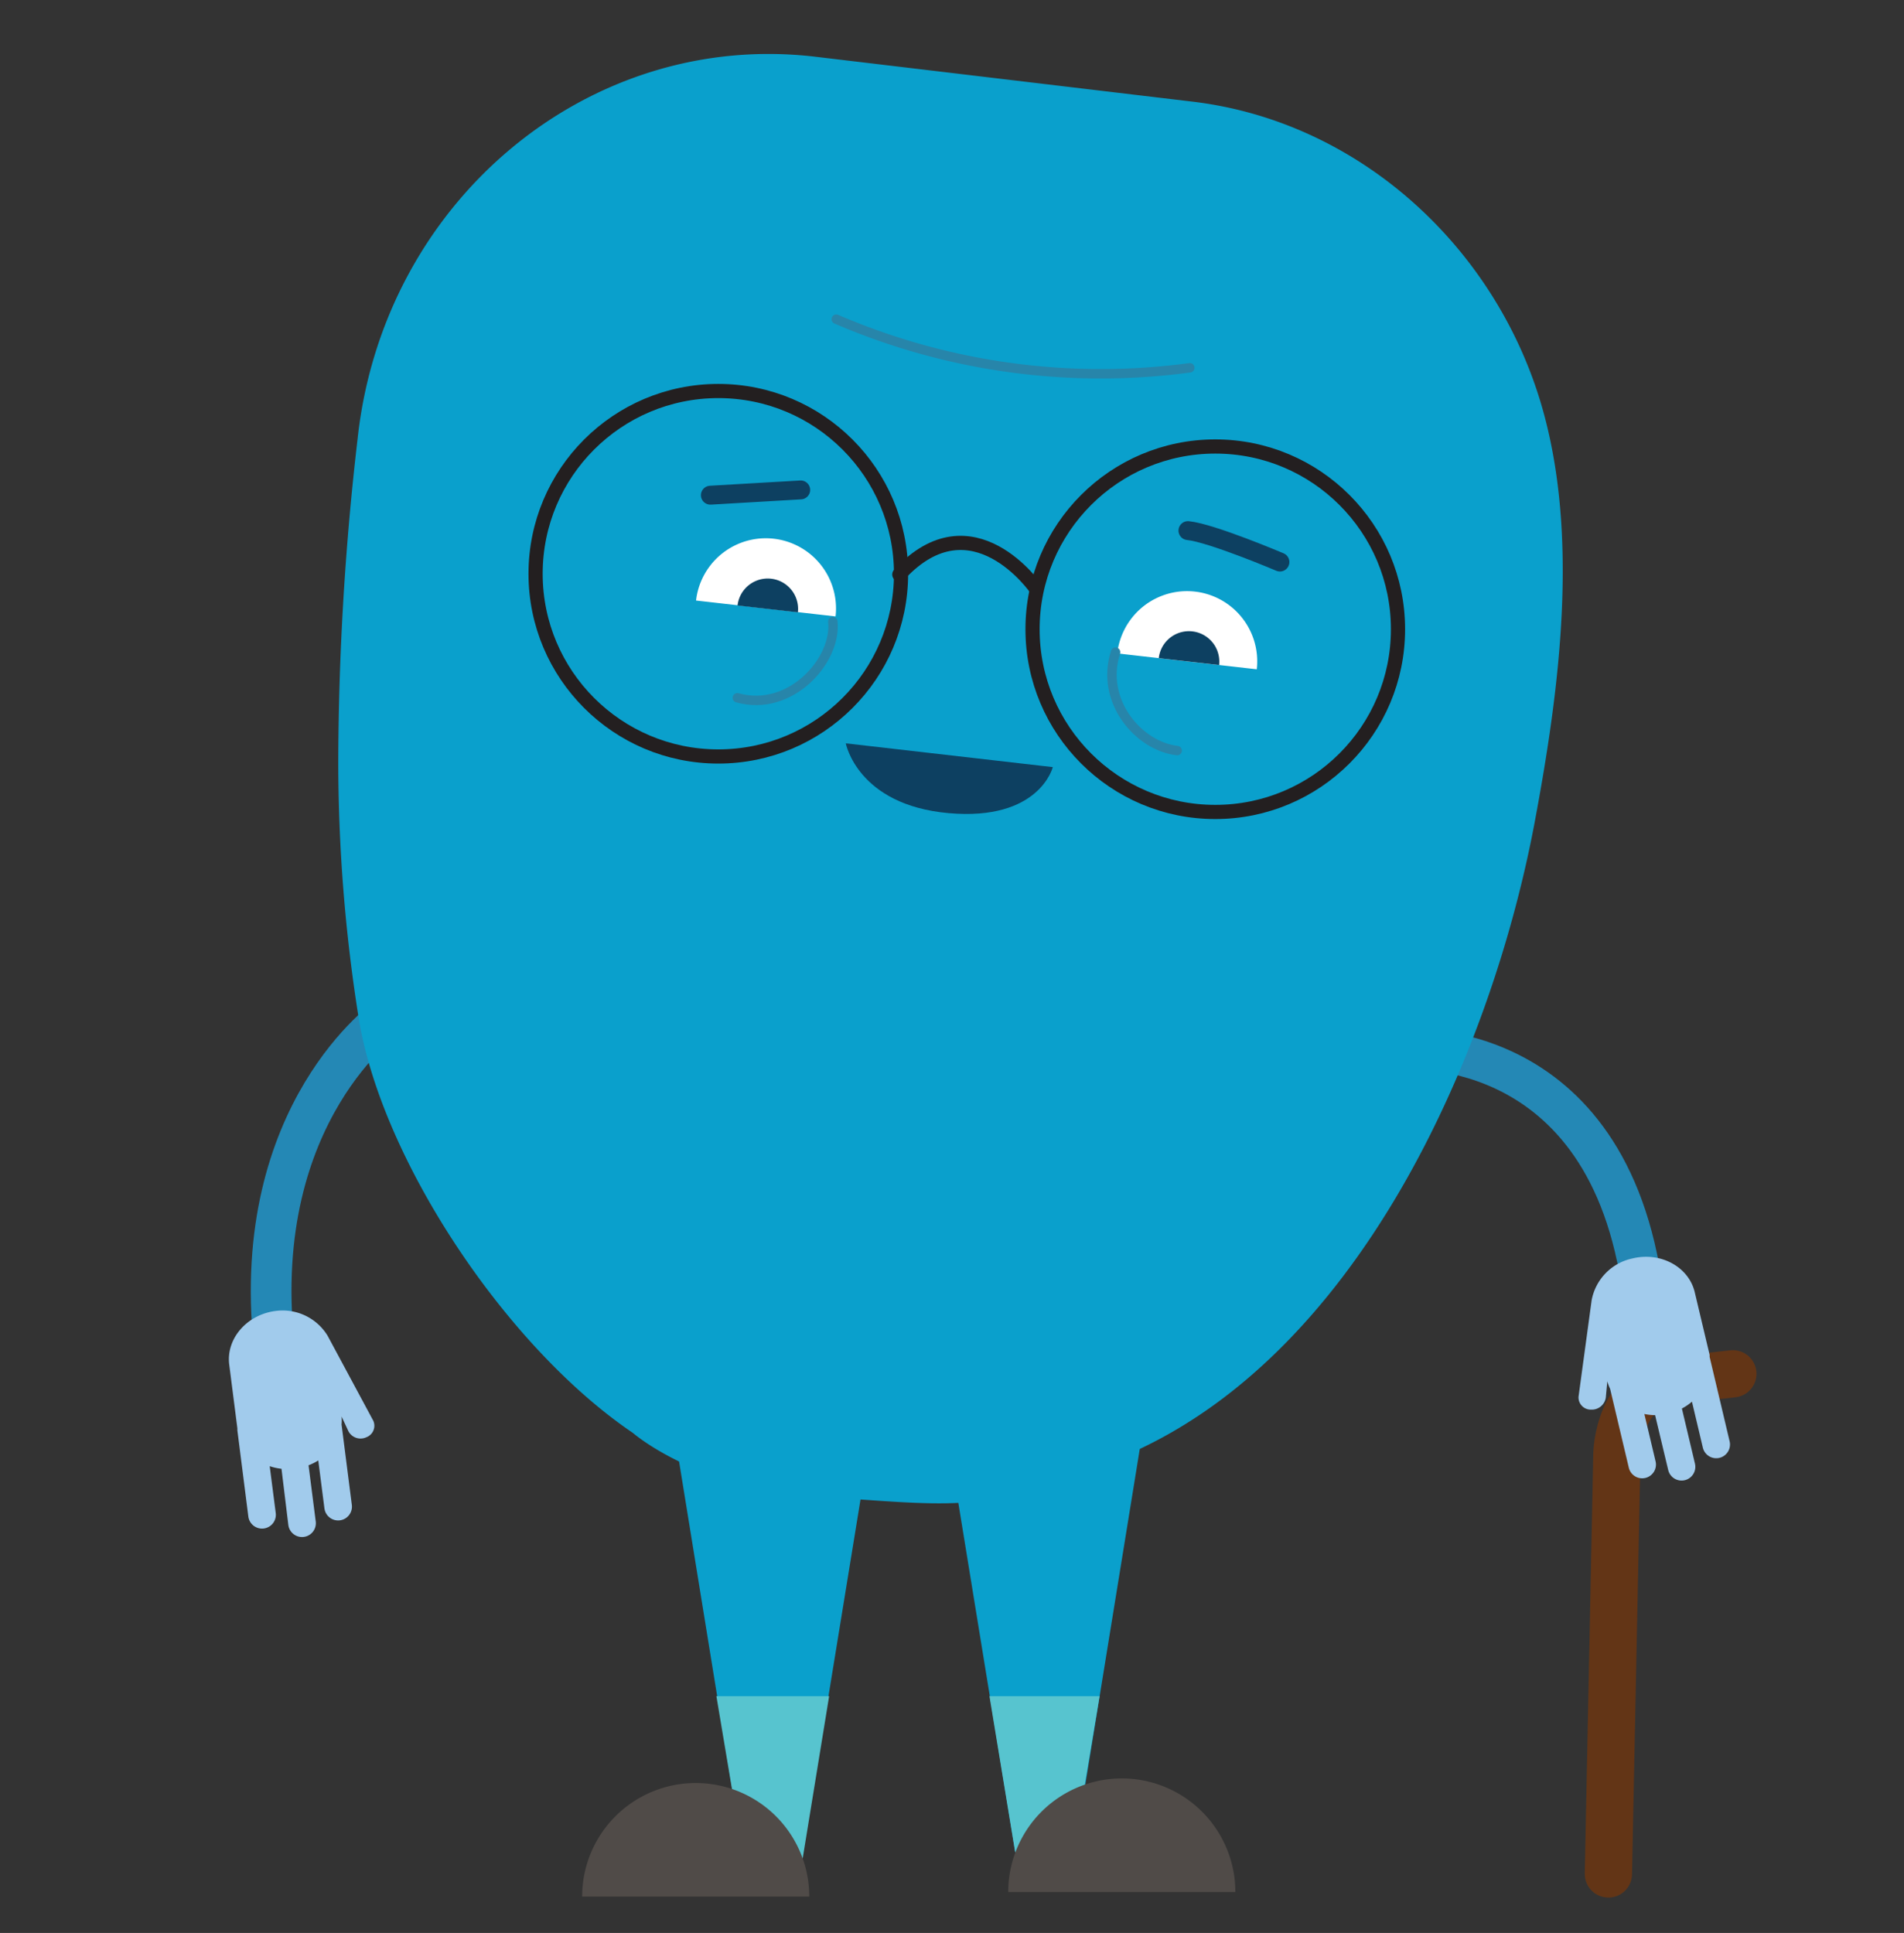 <svg xmlns="http://www.w3.org/2000/svg" viewBox="0 0 278 282.22"><rect x="0" y="0" width="278" height="282.22" fill="#333333" stroke="none"/><defs><style>.cls-1,.cls-10,.cls-11,.cls-2,.cls-9{fill:none;stroke-linecap:round;stroke-miterlimit:10;}.cls-1{stroke:#633516;stroke-width:6.9px;}.cls-2{stroke:#2488b5;stroke-width:5.94px;}.cls-3{fill:#a1cbec;}.cls-4{fill:#0aa0cc;}.cls-5{fill:#57c4cf;}.cls-6{fill:#504b48;}.cls-7{fill:#0d4061;}.cls-8{fill:#fff;}.cls-9{stroke:#2785aa;stroke-width:1.38px;}.cls-10{stroke:#0d4061;stroke-width:2.76px;}.cls-11{stroke:#231f20;stroke-width:2.07px;}</style></defs><g id="Layer_2" data-name="Layer 2"><path class="cls-1" d="M234.84,273.6l1.24-61.32s.18-10.49,8.93-10.81l8-.89"/><path class="cls-2" d="M204.12,153.18s29.76-2.91,35.52,33.81"/><path class="cls-3" d="M230.48,203.92a1.78,1.78,0,0,0,1.82,1.89h0a2.07,2.07,0,0,0,2.16-1.75l.22-2.38a6.79,6.79,0,0,0,.41,1.09l2.73,11.52a2,2,0,0,0,3.91-.92l-1.64-6.92a8.2,8.2,0,0,0,1.57.17l1.91,8a2,2,0,0,0,3.91-.92l-1.91-8.05a7.75,7.75,0,0,0,1.47-1l1.59,6.71a2,2,0,0,0,3.91-.92l-2.92-12.33s0-.06,0-.1l0-.19-2.17-9.14c-.87-3.7-4.95-5.93-9.06-4.95a7.67,7.67,0,0,0-6,6.13Z"/><path class="cls-2" d="M56.68,148.41S36.48,162.31,40,196.24"/><path class="cls-3" d="M54.5,207.43a1.79,1.79,0,0,1-1,2.41h0a2,2,0,0,1-2.63-.88l-1-2.15a6.53,6.53,0,0,1,0,1.17l1.5,11.74a2,2,0,0,1-4,.51l-.9-7a7.85,7.85,0,0,1-1.42.71l1.05,8.2a2,2,0,0,1-4,.51l-1-8.2a8.24,8.24,0,0,1-1.72-.38l.88,6.84a2,2,0,0,1-4,.51l-1.6-12.57v-.1c0-.07,0-.13,0-.2l-1.19-9.31c-.48-3.77,2.56-7.29,6.74-7.83A7.69,7.69,0,0,1,47.82,195Z"/><path class="cls-4" d="M120.85,218.59c20.34,1.43,23.4,2.15,42.58-5.72,34.84-14.3,54.32-59,60.66-92.9,3.6-19.23,6.58-41.83.94-60.94-6.83-23.14-26.71-41.31-50.92-44.19l-55-6.55C86,4.34,56,29.28,52.22,64a416,416,0,0,0-2.83,47.29,238.72,238.72,0,0,0,3,37.48c3.39,20.65,21.55,47.94,40,60.43C92.4,209.18,102,217.76,120.85,218.59Z"/><polyline class="cls-4" points="168 201.8 156.03 275.55 149.07 275.55 137.09 202.03"/><polygon class="cls-5" points="148.92 274.63 144.47 247.65 160.55 247.65 155.86 275.59 148.92 274.63"/><path class="cls-6" d="M180.37,276.24a16.58,16.58,0,0,0-33.16,0"/><polyline class="cls-4" points="97.38 202.47 109.35 276.21 116.31 276.21 128.29 202.69"/><polygon class="cls-5" points="116.45 275.93 121.06 247.65 104.6 247.65 109.51 276.89 116.45 275.93"/><path class="cls-6" d="M85,276.91a16.58,16.58,0,1,1,33.16,0"/><path class="cls-7" d="M123.49,108.53s1.71,9,15,10.19S153.72,112,153.72,112Z"/><path class="cls-8" d="M183.5,97.72a10.25,10.25,0,1,0-20.37-2.32"/><path class="cls-9" d="M162.88,95.22c-2.3,7.17,3.4,13.73,9,14.37"/><path class="cls-10" d="M186.88,82.06s-10-4.25-13.43-4.59"/><line class="cls-10" x1="103.72" y1="72.3" x2="116.91" y2="71.53"/><path class="cls-7" d="M178,97.09a4.43,4.43,0,0,0-8.81-1"/><path class="cls-8" d="M122,90a10.25,10.25,0,0,0-20.37-2.32"/><path class="cls-7" d="M116.5,89.4a4.43,4.43,0,1,0-8.81-1"/><circle class="cls-11" cx="177.44" cy="91.87" r="26.68"/><circle class="cls-11" cx="104.88" cy="83.77" r="26.68"/><path class="cls-11" d="M151.31,86s-9.34-13.62-20-2.12"/><path class="cls-9" d="M121.6,90.75c.61,5.63-6.18,13.32-13.94,11.13"/><path class="cls-9" d="M173.72,53.7a97.55,97.55,0,0,1-51.62-7.1"/></g></svg>